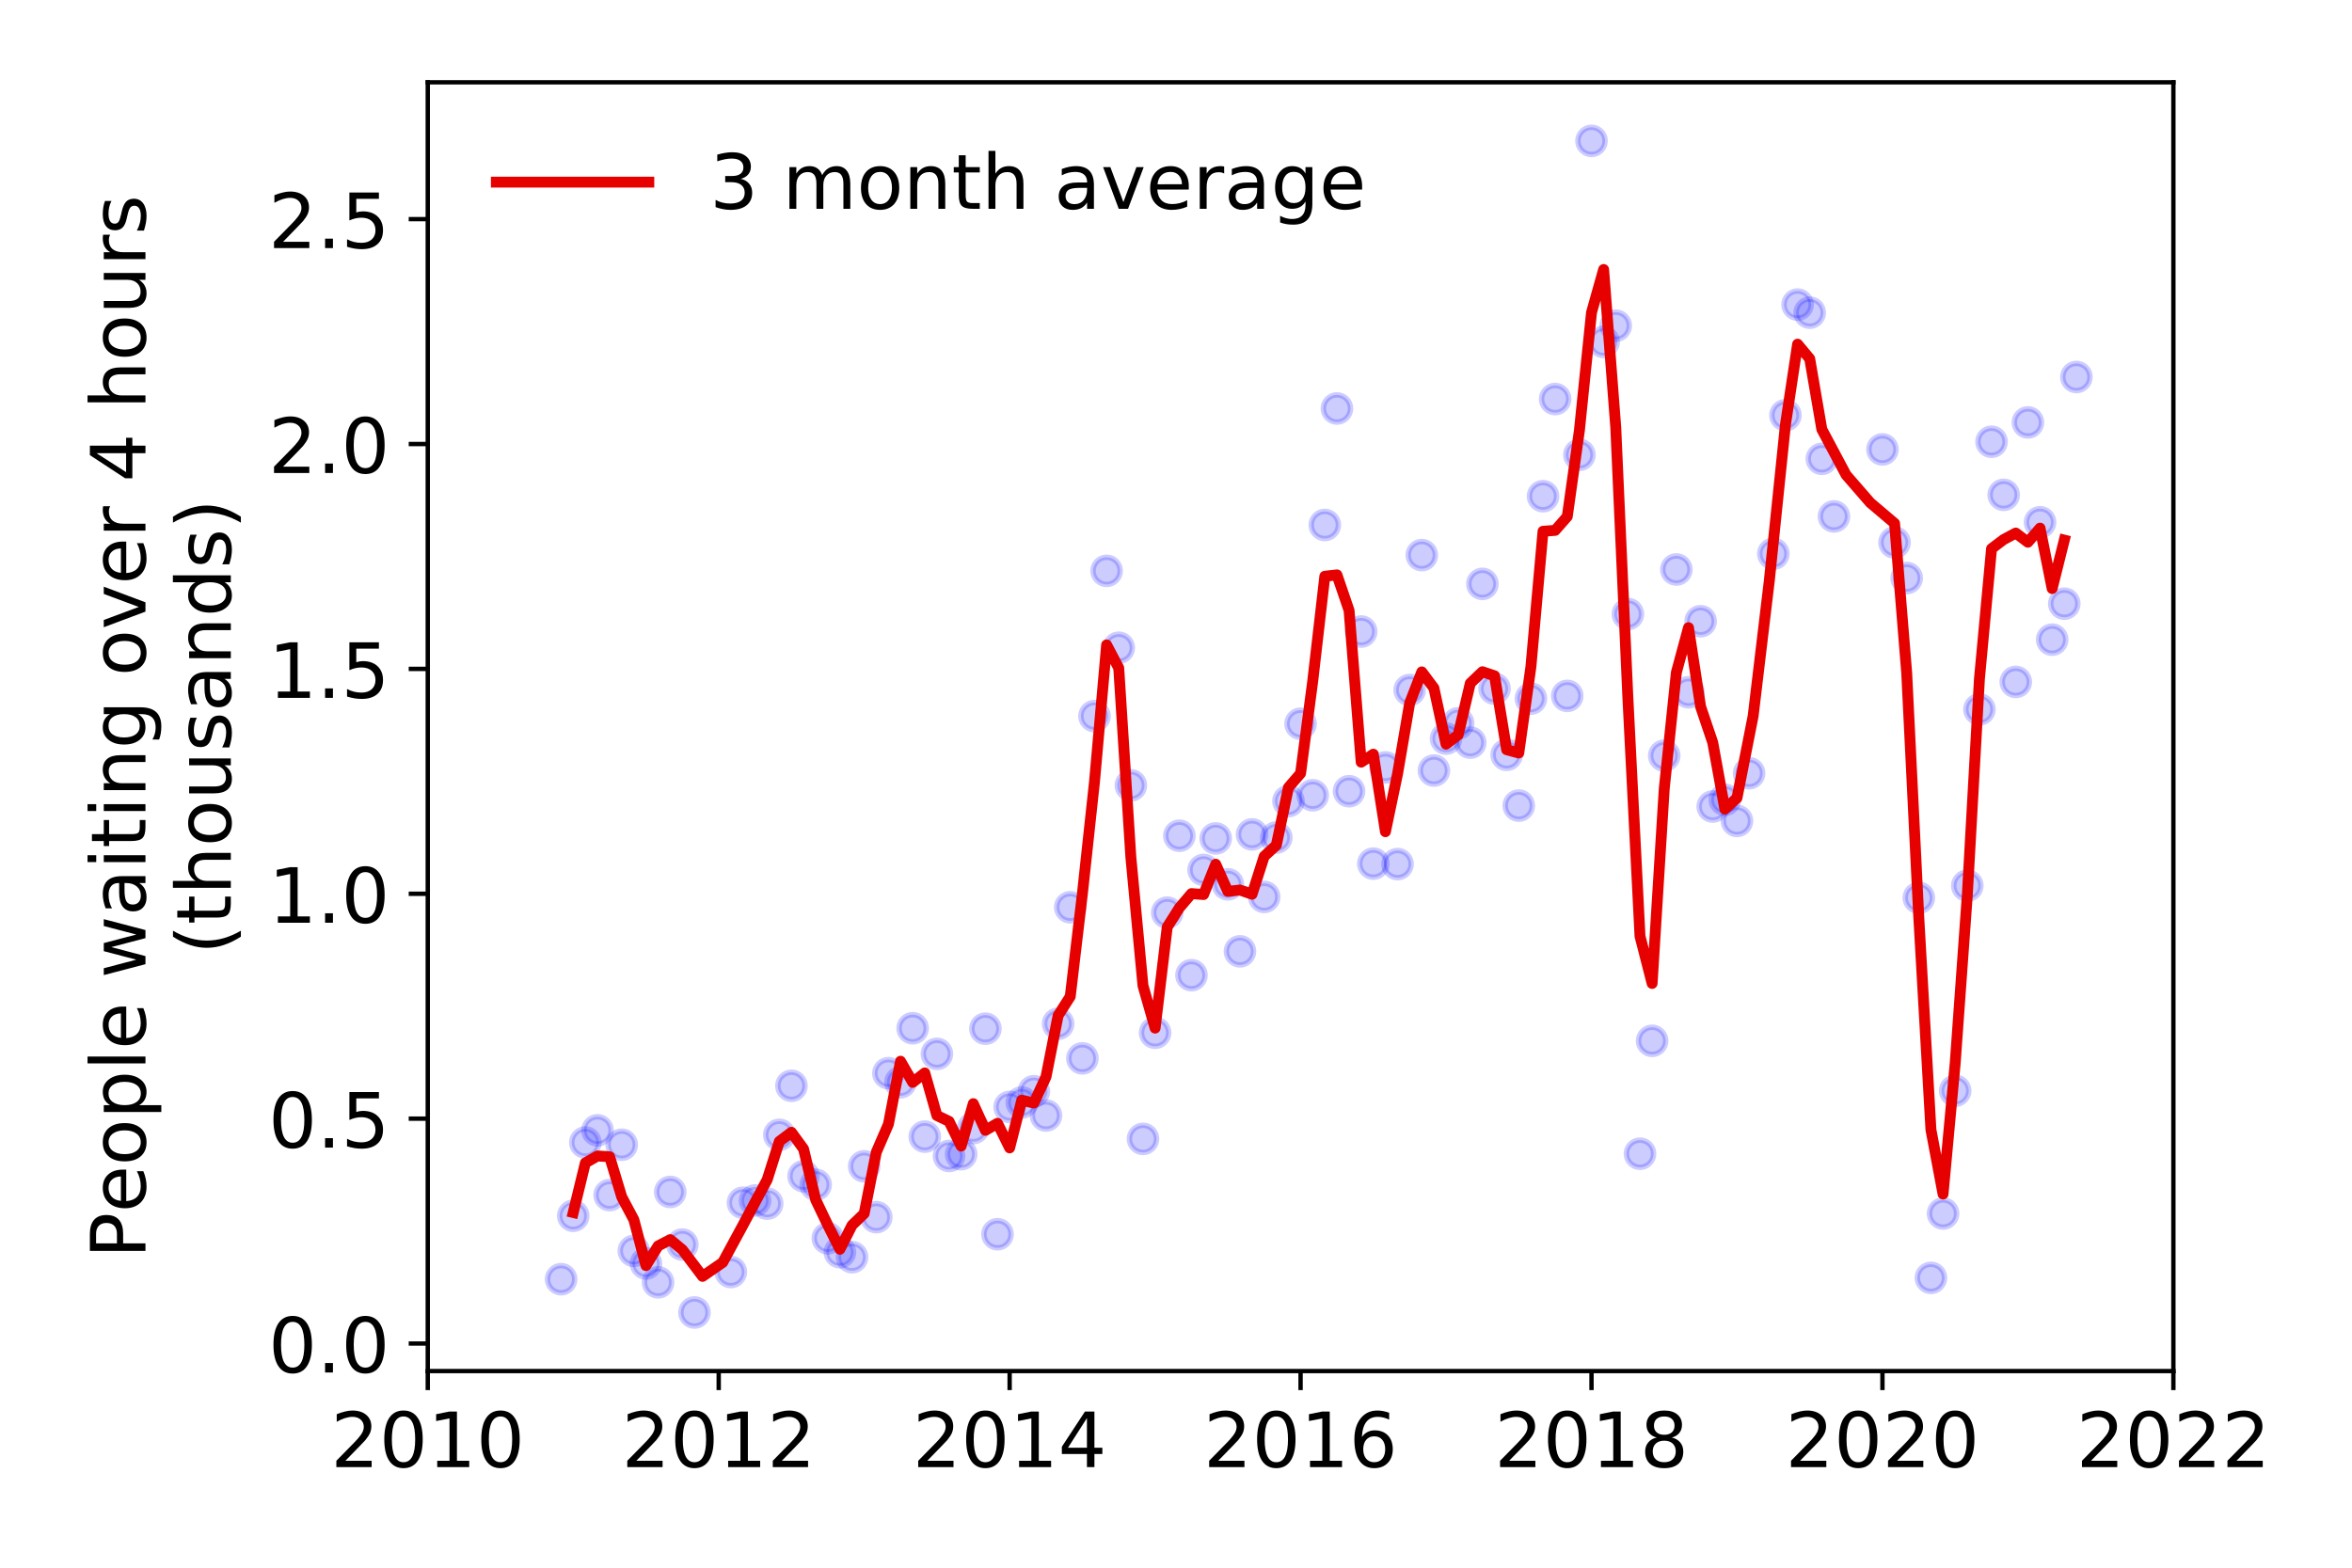<?xml version="1.0" encoding="utf-8" standalone="no"?>
<!DOCTYPE svg PUBLIC "-//W3C//DTD SVG 1.1//EN"
  "http://www.w3.org/Graphics/SVG/1.1/DTD/svg11.dtd">
<!-- Created with matplotlib (https://matplotlib.org/) -->
<svg height="288pt" version="1.1" viewBox="0 0 432 288" width="432pt" xmlns="http://www.w3.org/2000/svg" xmlns:xlink="http://www.w3.org/1999/xlink">
 <defs>
  <style type="text/css">
*{stroke-linecap:butt;stroke-linejoin:round;}
  </style>
 </defs>
 <g id="figure_1">
  <g id="patch_1">
   <path d="M 0 288 
L 432 288 
L 432 0 
L 0 0 
z
" style="fill:#ffffff;"/>
  </g>
  <g id="axes_1">
   <g id="patch_2">
    <path d="M 78.57 251.88 
L 399.192 251.88 
L 399.192 15.12 
L 78.57 15.12 
z
" style="fill:#ffffff;"/>
   </g>
   <g id="matplotlib.axis_1">
    <g id="xtick_1">
     <g id="line2d_1">
      <defs>
       <path d="M 0 0 
L 0 3.5 
" id="m4cd25ec917" style="stroke:#000000;stroke-width:0.8;"/>
      </defs>
      <g>
       <use style="stroke:#000000;stroke-width:0.8;" x="78.57" xlink:href="#m4cd25ec917" y="251.88"/>
      </g>
     </g>
     <g id="text_1">
      <!-- 2010 -->
      <defs>
       <path d="M 19.188 8.297 
L 53.609 8.297 
L 53.609 0 
L 7.328 0 
L 7.328 8.297 
Q 12.938 14.109 22.625 23.891 
Q 32.328 33.688 34.812 36.531 
Q 39.547 41.844 41.422 45.531 
Q 43.312 49.219 43.312 52.781 
Q 43.312 58.594 39.234 62.25 
Q 35.156 65.922 28.609 65.922 
Q 23.969 65.922 18.812 64.312 
Q 13.672 62.703 7.812 59.422 
L 7.812 69.391 
Q 13.766 71.781 18.938 73 
Q 24.125 74.219 28.422 74.219 
Q 39.75 74.219 46.484 68.547 
Q 53.219 62.891 53.219 53.422 
Q 53.219 48.922 51.531 44.891 
Q 49.859 40.875 45.406 35.406 
Q 44.188 33.984 37.641 27.219 
Q 31.109 20.453 19.188 8.297 
z
" id="DejaVuSans-50"/>
       <path d="M 31.781 66.406 
Q 24.172 66.406 20.328 58.906 
Q 16.5 51.422 16.5 36.375 
Q 16.5 21.391 20.328 13.891 
Q 24.172 6.391 31.781 6.391 
Q 39.453 6.391 43.281 13.891 
Q 47.125 21.391 47.125 36.375 
Q 47.125 51.422 43.281 58.906 
Q 39.453 66.406 31.781 66.406 
z
M 31.781 74.219 
Q 44.047 74.219 50.516 64.516 
Q 56.984 54.828 56.984 36.375 
Q 56.984 17.969 50.516 8.266 
Q 44.047 -1.422 31.781 -1.422 
Q 19.531 -1.422 13.062 8.266 
Q 6.594 17.969 6.594 36.375 
Q 6.594 54.828 13.062 64.516 
Q 19.531 74.219 31.781 74.219 
z
" id="DejaVuSans-48"/>
       <path d="M 12.406 8.297 
L 28.516 8.297 
L 28.516 63.922 
L 10.984 60.406 
L 10.984 69.391 
L 28.422 72.906 
L 38.281 72.906 
L 38.281 8.297 
L 54.391 8.297 
L 54.391 0 
L 12.406 0 
z
" id="DejaVuSans-49"/>
      </defs>
      <g transform="translate(60.755 269.518)scale(0.14 -0.14)">
       <use xlink:href="#DejaVuSans-50"/>
       <use x="63.623" xlink:href="#DejaVuSans-48"/>
       <use x="127.246" xlink:href="#DejaVuSans-49"/>
       <use x="190.869" xlink:href="#DejaVuSans-48"/>
      </g>
     </g>
    </g>
    <g id="xtick_2">
     <g id="line2d_2">
      <g>
       <use style="stroke:#000000;stroke-width:0.8;" x="132.007" xlink:href="#m4cd25ec917" y="251.88"/>
      </g>
     </g>
     <g id="text_2">
      <!-- 2012 -->
      <g transform="translate(114.192 269.518)scale(0.14 -0.14)">
       <use xlink:href="#DejaVuSans-50"/>
       <use x="63.623" xlink:href="#DejaVuSans-48"/>
       <use x="127.246" xlink:href="#DejaVuSans-49"/>
       <use x="190.869" xlink:href="#DejaVuSans-50"/>
      </g>
     </g>
    </g>
    <g id="xtick_3">
     <g id="line2d_3">
      <g>
       <use style="stroke:#000000;stroke-width:0.8;" x="185.444" xlink:href="#m4cd25ec917" y="251.88"/>
      </g>
     </g>
     <g id="text_3">
      <!-- 2014 -->
      <defs>
       <path d="M 37.797 64.312 
L 12.891 25.391 
L 37.797 25.391 
z
M 35.203 72.906 
L 47.609 72.906 
L 47.609 25.391 
L 58.016 25.391 
L 58.016 17.188 
L 47.609 17.188 
L 47.609 0 
L 37.797 0 
L 37.797 17.188 
L 4.891 17.188 
L 4.891 26.703 
z
" id="DejaVuSans-52"/>
      </defs>
      <g transform="translate(167.629 269.518)scale(0.14 -0.14)">
       <use xlink:href="#DejaVuSans-50"/>
       <use x="63.623" xlink:href="#DejaVuSans-48"/>
       <use x="127.246" xlink:href="#DejaVuSans-49"/>
       <use x="190.869" xlink:href="#DejaVuSans-52"/>
      </g>
     </g>
    </g>
    <g id="xtick_4">
     <g id="line2d_4">
      <g>
       <use style="stroke:#000000;stroke-width:0.8;" x="238.881" xlink:href="#m4cd25ec917" y="251.88"/>
      </g>
     </g>
     <g id="text_4">
      <!-- 2016 -->
      <defs>
       <path d="M 33.016 40.375 
Q 26.375 40.375 22.484 35.828 
Q 18.609 31.297 18.609 23.391 
Q 18.609 15.531 22.484 10.953 
Q 26.375 6.391 33.016 6.391 
Q 39.656 6.391 43.531 10.953 
Q 47.406 15.531 47.406 23.391 
Q 47.406 31.297 43.531 35.828 
Q 39.656 40.375 33.016 40.375 
z
M 52.594 71.297 
L 52.594 62.312 
Q 48.875 64.062 45.094 64.984 
Q 41.312 65.922 37.594 65.922 
Q 27.828 65.922 22.672 59.328 
Q 17.531 52.734 16.797 39.406 
Q 19.672 43.656 24.016 45.922 
Q 28.375 48.188 33.594 48.188 
Q 44.578 48.188 50.953 41.516 
Q 57.328 34.859 57.328 23.391 
Q 57.328 12.156 50.688 5.359 
Q 44.047 -1.422 33.016 -1.422 
Q 20.359 -1.422 13.672 8.266 
Q 6.984 17.969 6.984 36.375 
Q 6.984 53.656 15.188 63.938 
Q 23.391 74.219 37.203 74.219 
Q 40.922 74.219 44.703 73.484 
Q 48.484 72.75 52.594 71.297 
z
" id="DejaVuSans-54"/>
      </defs>
      <g transform="translate(221.066 269.518)scale(0.14 -0.14)">
       <use xlink:href="#DejaVuSans-50"/>
       <use x="63.623" xlink:href="#DejaVuSans-48"/>
       <use x="127.246" xlink:href="#DejaVuSans-49"/>
       <use x="190.869" xlink:href="#DejaVuSans-54"/>
      </g>
     </g>
    </g>
    <g id="xtick_5">
     <g id="line2d_5">
      <g>
       <use style="stroke:#000000;stroke-width:0.8;" x="292.318" xlink:href="#m4cd25ec917" y="251.88"/>
      </g>
     </g>
     <g id="text_5">
      <!-- 2018 -->
      <defs>
       <path d="M 31.781 34.625 
Q 24.75 34.625 20.719 30.859 
Q 16.703 27.094 16.703 20.516 
Q 16.703 13.922 20.719 10.156 
Q 24.75 6.391 31.781 6.391 
Q 38.812 6.391 42.859 10.172 
Q 46.922 13.969 46.922 20.516 
Q 46.922 27.094 42.891 30.859 
Q 38.875 34.625 31.781 34.625 
z
M 21.922 38.812 
Q 15.578 40.375 12.031 44.719 
Q 8.5 49.078 8.5 55.328 
Q 8.5 64.062 14.719 69.141 
Q 20.953 74.219 31.781 74.219 
Q 42.672 74.219 48.875 69.141 
Q 55.078 64.062 55.078 55.328 
Q 55.078 49.078 51.531 44.719 
Q 48 40.375 41.703 38.812 
Q 48.828 37.156 52.797 32.312 
Q 56.781 27.484 56.781 20.516 
Q 56.781 9.906 50.312 4.234 
Q 43.844 -1.422 31.781 -1.422 
Q 19.734 -1.422 13.25 4.234 
Q 6.781 9.906 6.781 20.516 
Q 6.781 27.484 10.781 32.312 
Q 14.797 37.156 21.922 38.812 
z
M 18.312 54.391 
Q 18.312 48.734 21.844 45.562 
Q 25.391 42.391 31.781 42.391 
Q 38.141 42.391 41.719 45.562 
Q 45.312 48.734 45.312 54.391 
Q 45.312 60.062 41.719 63.234 
Q 38.141 66.406 31.781 66.406 
Q 25.391 66.406 21.844 63.234 
Q 18.312 60.062 18.312 54.391 
z
" id="DejaVuSans-56"/>
      </defs>
      <g transform="translate(274.503 269.518)scale(0.14 -0.14)">
       <use xlink:href="#DejaVuSans-50"/>
       <use x="63.623" xlink:href="#DejaVuSans-48"/>
       <use x="127.246" xlink:href="#DejaVuSans-49"/>
       <use x="190.869" xlink:href="#DejaVuSans-56"/>
      </g>
     </g>
    </g>
    <g id="xtick_6">
     <g id="line2d_6">
      <g>
       <use style="stroke:#000000;stroke-width:0.8;" x="345.755" xlink:href="#m4cd25ec917" y="251.88"/>
      </g>
     </g>
     <g id="text_6">
      <!-- 2020 -->
      <g transform="translate(327.94 269.518)scale(0.14 -0.14)">
       <use xlink:href="#DejaVuSans-50"/>
       <use x="63.623" xlink:href="#DejaVuSans-48"/>
       <use x="127.246" xlink:href="#DejaVuSans-50"/>
       <use x="190.869" xlink:href="#DejaVuSans-48"/>
      </g>
     </g>
    </g>
    <g id="xtick_7">
     <g id="line2d_7">
      <g>
       <use style="stroke:#000000;stroke-width:0.8;" x="399.192" xlink:href="#m4cd25ec917" y="251.88"/>
      </g>
     </g>
     <g id="text_7">
      <!-- 2022 -->
      <g transform="translate(381.377 269.518)scale(0.14 -0.14)">
       <use xlink:href="#DejaVuSans-50"/>
       <use x="63.623" xlink:href="#DejaVuSans-48"/>
       <use x="127.246" xlink:href="#DejaVuSans-50"/>
       <use x="190.869" xlink:href="#DejaVuSans-50"/>
      </g>
     </g>
    </g>
   </g>
   <g id="matplotlib.axis_2">
    <g id="ytick_1">
     <g id="line2d_8">
      <defs>
       <path d="M 0 0 
L -3.5 0 
" id="me7802b3ad7" style="stroke:#000000;stroke-width:0.8;"/>
      </defs>
      <g>
       <use style="stroke:#000000;stroke-width:0.8;" x="78.57" xlink:href="#me7802b3ad7" y="246.819"/>
      </g>
     </g>
     <g id="text_8">
      <!-- 0.0 -->
      <defs>
       <path d="M 10.688 12.406 
L 21 12.406 
L 21 0 
L 10.688 0 
z
" id="DejaVuSans-46"/>
      </defs>
      <g transform="translate(49.306 252.138)scale(0.14 -0.14)">
       <use xlink:href="#DejaVuSans-48"/>
       <use x="63.623" xlink:href="#DejaVuSans-46"/>
       <use x="95.41" xlink:href="#DejaVuSans-48"/>
      </g>
     </g>
    </g>
    <g id="ytick_2">
     <g id="line2d_9">
      <g>
       <use style="stroke:#000000;stroke-width:0.8;" x="78.57" xlink:href="#me7802b3ad7" y="205.507"/>
      </g>
     </g>
     <g id="text_9">
      <!-- 0.5 -->
      <defs>
       <path d="M 10.797 72.906 
L 49.516 72.906 
L 49.516 64.594 
L 19.828 64.594 
L 19.828 46.734 
Q 21.969 47.469 24.109 47.828 
Q 26.266 48.188 28.422 48.188 
Q 40.625 48.188 47.75 41.5 
Q 54.891 34.812 54.891 23.391 
Q 54.891 11.625 47.562 5.094 
Q 40.234 -1.422 26.906 -1.422 
Q 22.312 -1.422 17.547 -0.641 
Q 12.797 0.141 7.719 1.703 
L 7.719 11.625 
Q 12.109 9.234 16.797 8.062 
Q 21.484 6.891 26.703 6.891 
Q 35.156 6.891 40.078 11.328 
Q 45.016 15.766 45.016 23.391 
Q 45.016 31 40.078 35.438 
Q 35.156 39.891 26.703 39.891 
Q 22.75 39.891 18.812 39.016 
Q 14.891 38.141 10.797 36.281 
z
" id="DejaVuSans-53"/>
      </defs>
      <g transform="translate(49.306 210.826)scale(0.14 -0.14)">
       <use xlink:href="#DejaVuSans-48"/>
       <use x="63.623" xlink:href="#DejaVuSans-46"/>
       <use x="95.41" xlink:href="#DejaVuSans-53"/>
      </g>
     </g>
    </g>
    <g id="ytick_3">
     <g id="line2d_10">
      <g>
       <use style="stroke:#000000;stroke-width:0.8;" x="78.57" xlink:href="#me7802b3ad7" y="164.195"/>
      </g>
     </g>
     <g id="text_10">
      <!-- 1.0 -->
      <g transform="translate(49.306 169.514)scale(0.14 -0.14)">
       <use xlink:href="#DejaVuSans-49"/>
       <use x="63.623" xlink:href="#DejaVuSans-46"/>
       <use x="95.41" xlink:href="#DejaVuSans-48"/>
      </g>
     </g>
    </g>
    <g id="ytick_4">
     <g id="line2d_11">
      <g>
       <use style="stroke:#000000;stroke-width:0.8;" x="78.57" xlink:href="#me7802b3ad7" y="122.883"/>
      </g>
     </g>
     <g id="text_11">
      <!-- 1.5 -->
      <g transform="translate(49.306 128.202)scale(0.14 -0.14)">
       <use xlink:href="#DejaVuSans-49"/>
       <use x="63.623" xlink:href="#DejaVuSans-46"/>
       <use x="95.41" xlink:href="#DejaVuSans-53"/>
      </g>
     </g>
    </g>
    <g id="ytick_5">
     <g id="line2d_12">
      <g>
       <use style="stroke:#000000;stroke-width:0.8;" x="78.57" xlink:href="#me7802b3ad7" y="81.571"/>
      </g>
     </g>
     <g id="text_12">
      <!-- 2.0 -->
      <g transform="translate(49.306 86.89)scale(0.14 -0.14)">
       <use xlink:href="#DejaVuSans-50"/>
       <use x="63.623" xlink:href="#DejaVuSans-46"/>
       <use x="95.41" xlink:href="#DejaVuSans-48"/>
      </g>
     </g>
    </g>
    <g id="ytick_6">
     <g id="line2d_13">
      <g>
       <use style="stroke:#000000;stroke-width:0.8;" x="78.57" xlink:href="#me7802b3ad7" y="40.258"/>
      </g>
     </g>
     <g id="text_13">
      <!-- 2.5 -->
      <g transform="translate(49.306 45.577)scale(0.14 -0.14)">
       <use xlink:href="#DejaVuSans-50"/>
       <use x="63.623" xlink:href="#DejaVuSans-46"/>
       <use x="95.41" xlink:href="#DejaVuSans-53"/>
      </g>
     </g>
    </g>
    <g id="text_14">
     <!-- People waiting over 4 hours -->
     <defs>
      <path d="M 19.672 64.797 
L 19.672 37.406 
L 32.078 37.406 
Q 38.969 37.406 42.719 40.969 
Q 46.484 44.531 46.484 51.125 
Q 46.484 57.672 42.719 61.234 
Q 38.969 64.797 32.078 64.797 
z
M 9.812 72.906 
L 32.078 72.906 
Q 44.344 72.906 50.609 67.359 
Q 56.891 61.812 56.891 51.125 
Q 56.891 40.328 50.609 34.812 
Q 44.344 29.297 32.078 29.297 
L 19.672 29.297 
L 19.672 0 
L 9.812 0 
z
" id="DejaVuSans-80"/>
      <path d="M 56.203 29.594 
L 56.203 25.203 
L 14.891 25.203 
Q 15.484 15.922 20.484 11.062 
Q 25.484 6.203 34.422 6.203 
Q 39.594 6.203 44.453 7.469 
Q 49.312 8.734 54.109 11.281 
L 54.109 2.781 
Q 49.266 0.734 44.188 -0.344 
Q 39.109 -1.422 33.891 -1.422 
Q 20.797 -1.422 13.156 6.188 
Q 5.516 13.812 5.516 26.812 
Q 5.516 40.234 12.766 48.109 
Q 20.016 56 32.328 56 
Q 43.359 56 49.781 48.891 
Q 56.203 41.797 56.203 29.594 
z
M 47.219 32.234 
Q 47.125 39.594 43.094 43.984 
Q 39.062 48.391 32.422 48.391 
Q 24.906 48.391 20.391 44.141 
Q 15.875 39.891 15.188 32.172 
z
" id="DejaVuSans-101"/>
      <path d="M 30.609 48.391 
Q 23.391 48.391 19.188 42.75 
Q 14.984 37.109 14.984 27.297 
Q 14.984 17.484 19.156 11.844 
Q 23.344 6.203 30.609 6.203 
Q 37.797 6.203 41.984 11.859 
Q 46.188 17.531 46.188 27.297 
Q 46.188 37.016 41.984 42.703 
Q 37.797 48.391 30.609 48.391 
z
M 30.609 56 
Q 42.328 56 49.016 48.375 
Q 55.719 40.766 55.719 27.297 
Q 55.719 13.875 49.016 6.219 
Q 42.328 -1.422 30.609 -1.422 
Q 18.844 -1.422 12.172 6.219 
Q 5.516 13.875 5.516 27.297 
Q 5.516 40.766 12.172 48.375 
Q 18.844 56 30.609 56 
z
" id="DejaVuSans-111"/>
      <path d="M 18.109 8.203 
L 18.109 -20.797 
L 9.078 -20.797 
L 9.078 54.688 
L 18.109 54.688 
L 18.109 46.391 
Q 20.953 51.266 25.266 53.625 
Q 29.594 56 35.594 56 
Q 45.562 56 51.781 48.094 
Q 58.016 40.188 58.016 27.297 
Q 58.016 14.406 51.781 6.484 
Q 45.562 -1.422 35.594 -1.422 
Q 29.594 -1.422 25.266 0.953 
Q 20.953 3.328 18.109 8.203 
z
M 48.688 27.297 
Q 48.688 37.203 44.609 42.844 
Q 40.531 48.484 33.406 48.484 
Q 26.266 48.484 22.188 42.844 
Q 18.109 37.203 18.109 27.297 
Q 18.109 17.391 22.188 11.75 
Q 26.266 6.109 33.406 6.109 
Q 40.531 6.109 44.609 11.75 
Q 48.688 17.391 48.688 27.297 
z
" id="DejaVuSans-112"/>
      <path d="M 9.422 75.984 
L 18.406 75.984 
L 18.406 0 
L 9.422 0 
z
" id="DejaVuSans-108"/>
      <path id="DejaVuSans-32"/>
      <path d="M 4.203 54.688 
L 13.188 54.688 
L 24.422 12.016 
L 35.594 54.688 
L 46.188 54.688 
L 57.422 12.016 
L 68.609 54.688 
L 77.594 54.688 
L 63.281 0 
L 52.688 0 
L 40.922 44.828 
L 29.109 0 
L 18.5 0 
z
" id="DejaVuSans-119"/>
      <path d="M 34.281 27.484 
Q 23.391 27.484 19.188 25 
Q 14.984 22.516 14.984 16.5 
Q 14.984 11.719 18.141 8.906 
Q 21.297 6.109 26.703 6.109 
Q 34.188 6.109 38.703 11.406 
Q 43.219 16.703 43.219 25.484 
L 43.219 27.484 
z
M 52.203 31.203 
L 52.203 0 
L 43.219 0 
L 43.219 8.297 
Q 40.141 3.328 35.547 0.953 
Q 30.953 -1.422 24.312 -1.422 
Q 15.922 -1.422 10.953 3.297 
Q 6 8.016 6 15.922 
Q 6 25.141 12.172 29.828 
Q 18.359 34.516 30.609 34.516 
L 43.219 34.516 
L 43.219 35.406 
Q 43.219 41.609 39.141 45 
Q 35.062 48.391 27.688 48.391 
Q 23 48.391 18.547 47.266 
Q 14.109 46.141 10.016 43.891 
L 10.016 52.203 
Q 14.938 54.109 19.578 55.047 
Q 24.219 56 28.609 56 
Q 40.484 56 46.344 49.844 
Q 52.203 43.703 52.203 31.203 
z
" id="DejaVuSans-97"/>
      <path d="M 9.422 54.688 
L 18.406 54.688 
L 18.406 0 
L 9.422 0 
z
M 9.422 75.984 
L 18.406 75.984 
L 18.406 64.594 
L 9.422 64.594 
z
" id="DejaVuSans-105"/>
      <path d="M 18.312 70.219 
L 18.312 54.688 
L 36.812 54.688 
L 36.812 47.703 
L 18.312 47.703 
L 18.312 18.016 
Q 18.312 11.328 20.141 9.422 
Q 21.969 7.516 27.594 7.516 
L 36.812 7.516 
L 36.812 0 
L 27.594 0 
Q 17.188 0 13.234 3.875 
Q 9.281 7.766 9.281 18.016 
L 9.281 47.703 
L 2.688 47.703 
L 2.688 54.688 
L 9.281 54.688 
L 9.281 70.219 
z
" id="DejaVuSans-116"/>
      <path d="M 54.891 33.016 
L 54.891 0 
L 45.906 0 
L 45.906 32.719 
Q 45.906 40.484 42.875 44.328 
Q 39.844 48.188 33.797 48.188 
Q 26.516 48.188 22.312 43.547 
Q 18.109 38.922 18.109 30.906 
L 18.109 0 
L 9.078 0 
L 9.078 54.688 
L 18.109 54.688 
L 18.109 46.188 
Q 21.344 51.125 25.703 53.562 
Q 30.078 56 35.797 56 
Q 45.219 56 50.047 50.172 
Q 54.891 44.344 54.891 33.016 
z
" id="DejaVuSans-110"/>
      <path d="M 45.406 27.984 
Q 45.406 37.75 41.375 43.109 
Q 37.359 48.484 30.078 48.484 
Q 22.859 48.484 18.828 43.109 
Q 14.797 37.75 14.797 27.984 
Q 14.797 18.266 18.828 12.891 
Q 22.859 7.516 30.078 7.516 
Q 37.359 7.516 41.375 12.891 
Q 45.406 18.266 45.406 27.984 
z
M 54.391 6.781 
Q 54.391 -7.172 48.188 -13.984 
Q 42 -20.797 29.203 -20.797 
Q 24.469 -20.797 20.266 -20.094 
Q 16.062 -19.391 12.109 -17.922 
L 12.109 -9.188 
Q 16.062 -11.328 19.922 -12.344 
Q 23.781 -13.375 27.781 -13.375 
Q 36.625 -13.375 41.016 -8.766 
Q 45.406 -4.156 45.406 5.172 
L 45.406 9.625 
Q 42.625 4.781 38.281 2.391 
Q 33.938 0 27.875 0 
Q 17.828 0 11.672 7.656 
Q 5.516 15.328 5.516 27.984 
Q 5.516 40.672 11.672 48.328 
Q 17.828 56 27.875 56 
Q 33.938 56 38.281 53.609 
Q 42.625 51.219 45.406 46.391 
L 45.406 54.688 
L 54.391 54.688 
z
" id="DejaVuSans-103"/>
      <path d="M 2.984 54.688 
L 12.5 54.688 
L 29.594 8.797 
L 46.688 54.688 
L 56.203 54.688 
L 35.688 0 
L 23.484 0 
z
" id="DejaVuSans-118"/>
      <path d="M 41.109 46.297 
Q 39.594 47.172 37.812 47.578 
Q 36.031 48 33.891 48 
Q 26.266 48 22.188 43.047 
Q 18.109 38.094 18.109 28.812 
L 18.109 0 
L 9.078 0 
L 9.078 54.688 
L 18.109 54.688 
L 18.109 46.188 
Q 20.953 51.172 25.484 53.578 
Q 30.031 56 36.531 56 
Q 37.453 56 38.578 55.875 
Q 39.703 55.766 41.062 55.516 
z
" id="DejaVuSans-114"/>
      <path d="M 54.891 33.016 
L 54.891 0 
L 45.906 0 
L 45.906 32.719 
Q 45.906 40.484 42.875 44.328 
Q 39.844 48.188 33.797 48.188 
Q 26.516 48.188 22.312 43.547 
Q 18.109 38.922 18.109 30.906 
L 18.109 0 
L 9.078 0 
L 9.078 75.984 
L 18.109 75.984 
L 18.109 46.188 
Q 21.344 51.125 25.703 53.562 
Q 30.078 56 35.797 56 
Q 45.219 56 50.047 50.172 
Q 54.891 44.344 54.891 33.016 
z
" id="DejaVuSans-104"/>
      <path d="M 8.5 21.578 
L 8.5 54.688 
L 17.484 54.688 
L 17.484 21.922 
Q 17.484 14.156 20.5 10.266 
Q 23.531 6.391 29.594 6.391 
Q 36.859 6.391 41.078 11.031 
Q 45.312 15.672 45.312 23.688 
L 45.312 54.688 
L 54.297 54.688 
L 54.297 0 
L 45.312 0 
L 45.312 8.406 
Q 42.047 3.422 37.719 1 
Q 33.406 -1.422 27.688 -1.422 
Q 18.266 -1.422 13.375 4.438 
Q 8.5 10.297 8.5 21.578 
z
M 31.109 56 
z
" id="DejaVuSans-117"/>
      <path d="M 44.281 53.078 
L 44.281 44.578 
Q 40.484 46.531 36.375 47.5 
Q 32.281 48.484 27.875 48.484 
Q 21.188 48.484 17.844 46.438 
Q 14.5 44.391 14.5 40.281 
Q 14.5 37.156 16.891 35.375 
Q 19.281 33.594 26.516 31.984 
L 29.594 31.297 
Q 39.156 29.25 43.188 25.516 
Q 47.219 21.781 47.219 15.094 
Q 47.219 7.469 41.188 3.016 
Q 35.156 -1.422 24.609 -1.422 
Q 20.219 -1.422 15.453 -0.562 
Q 10.688 0.297 5.422 2 
L 5.422 11.281 
Q 10.406 8.688 15.234 7.391 
Q 20.062 6.109 24.812 6.109 
Q 31.156 6.109 34.562 8.281 
Q 37.984 10.453 37.984 14.406 
Q 37.984 18.062 35.516 20.016 
Q 33.062 21.969 24.703 23.781 
L 21.578 24.516 
Q 13.234 26.266 9.516 29.906 
Q 5.812 33.547 5.812 39.891 
Q 5.812 47.609 11.281 51.797 
Q 16.75 56 26.812 56 
Q 31.781 56 36.172 55.266 
Q 40.578 54.547 44.281 53.078 
z
" id="DejaVuSans-115"/>
     </defs>
     <g transform="translate(26.717 231.175)rotate(-90)scale(0.14 -0.14)">
      <use xlink:href="#DejaVuSans-80"/>
      <use x="60.256" xlink:href="#DejaVuSans-101"/>
      <use x="121.779" xlink:href="#DejaVuSans-111"/>
      <use x="182.961" xlink:href="#DejaVuSans-112"/>
      <use x="246.438" xlink:href="#DejaVuSans-108"/>
      <use x="274.221" xlink:href="#DejaVuSans-101"/>
      <use x="335.744" xlink:href="#DejaVuSans-32"/>
      <use x="367.531" xlink:href="#DejaVuSans-119"/>
      <use x="449.318" xlink:href="#DejaVuSans-97"/>
      <use x="510.598" xlink:href="#DejaVuSans-105"/>
      <use x="538.381" xlink:href="#DejaVuSans-116"/>
      <use x="577.59" xlink:href="#DejaVuSans-105"/>
      <use x="605.373" xlink:href="#DejaVuSans-110"/>
      <use x="668.752" xlink:href="#DejaVuSans-103"/>
      <use x="732.229" xlink:href="#DejaVuSans-32"/>
      <use x="764.016" xlink:href="#DejaVuSans-111"/>
      <use x="825.197" xlink:href="#DejaVuSans-118"/>
      <use x="884.377" xlink:href="#DejaVuSans-101"/>
      <use x="945.9" xlink:href="#DejaVuSans-114"/>
      <use x="987.014" xlink:href="#DejaVuSans-32"/>
      <use x="1018.801" xlink:href="#DejaVuSans-52"/>
      <use x="1082.424" xlink:href="#DejaVuSans-32"/>
      <use x="1114.211" xlink:href="#DejaVuSans-104"/>
      <use x="1177.59" xlink:href="#DejaVuSans-111"/>
      <use x="1238.771" xlink:href="#DejaVuSans-117"/>
      <use x="1302.15" xlink:href="#DejaVuSans-114"/>
      <use x="1343.264" xlink:href="#DejaVuSans-115"/>
     </g>
     <!-- (thousands) -->
     <defs>
      <path d="M 31 75.875 
Q 24.469 64.656 21.281 53.656 
Q 18.109 42.672 18.109 31.391 
Q 18.109 20.125 21.312 9.062 
Q 24.516 -2 31 -13.188 
L 23.188 -13.188 
Q 15.875 -1.703 12.234 9.375 
Q 8.594 20.453 8.594 31.391 
Q 8.594 42.281 12.203 53.312 
Q 15.828 64.359 23.188 75.875 
z
" id="DejaVuSans-40"/>
      <path d="M 45.406 46.391 
L 45.406 75.984 
L 54.391 75.984 
L 54.391 0 
L 45.406 0 
L 45.406 8.203 
Q 42.578 3.328 38.25 0.953 
Q 33.938 -1.422 27.875 -1.422 
Q 17.969 -1.422 11.734 6.484 
Q 5.516 14.406 5.516 27.297 
Q 5.516 40.188 11.734 48.094 
Q 17.969 56 27.875 56 
Q 33.938 56 38.25 53.625 
Q 42.578 51.266 45.406 46.391 
z
M 14.797 27.297 
Q 14.797 17.391 18.875 11.75 
Q 22.953 6.109 30.078 6.109 
Q 37.203 6.109 41.297 11.75 
Q 45.406 17.391 45.406 27.297 
Q 45.406 37.203 41.297 42.844 
Q 37.203 48.484 30.078 48.484 
Q 22.953 48.484 18.875 42.844 
Q 14.797 37.203 14.797 27.297 
z
" id="DejaVuSans-100"/>
      <path d="M 8.016 75.875 
L 15.828 75.875 
Q 23.141 64.359 26.781 53.312 
Q 30.422 42.281 30.422 31.391 
Q 30.422 20.453 26.781 9.375 
Q 23.141 -1.703 15.828 -13.188 
L 8.016 -13.188 
Q 14.5 -2 17.703 9.062 
Q 20.906 20.125 20.906 31.391 
Q 20.906 42.672 17.703 53.656 
Q 14.5 64.656 8.016 75.875 
z
" id="DejaVuSans-41"/>
     </defs>
     <g transform="translate(42.394 175.325)rotate(-90)scale(0.14 -0.14)">
      <use xlink:href="#DejaVuSans-40"/>
      <use x="39.014" xlink:href="#DejaVuSans-116"/>
      <use x="78.223" xlink:href="#DejaVuSans-104"/>
      <use x="141.602" xlink:href="#DejaVuSans-111"/>
      <use x="202.783" xlink:href="#DejaVuSans-117"/>
      <use x="266.162" xlink:href="#DejaVuSans-115"/>
      <use x="318.262" xlink:href="#DejaVuSans-97"/>
      <use x="379.541" xlink:href="#DejaVuSans-110"/>
      <use x="442.92" xlink:href="#DejaVuSans-100"/>
      <use x="506.396" xlink:href="#DejaVuSans-115"/>
      <use x="558.496" xlink:href="#DejaVuSans-41"/>
     </g>
    </g>
   </g>
   <g id="line2d_14">
    <defs>
     <path d="M 0 2.5 
C 0.663 2.5 1.299 2.237 1.768 1.768 
C 2.237 1.299 2.5 0.663 2.5 0 
C 2.5 -0.663 2.237 -1.299 1.768 -1.768 
C 1.299 -2.237 0.663 -2.5 0 -2.5 
C -0.663 -2.5 -1.299 -2.237 -1.768 -1.768 
C -2.237 -1.299 -2.5 -0.663 -2.5 0 
C -2.5 0.663 -2.237 1.299 -1.768 1.768 
C -1.299 2.237 -0.663 2.5 0 2.5 
z
" id="m8193656670" style="stroke:#0000ff;stroke-opacity:0.2;"/>
    </defs>
    <g clip-path="url(#pd79a19d001)">
     <use style="fill:#0000ff;fill-opacity:0.2;stroke:#0000ff;stroke-opacity:0.2;" x="381.38" xlink:href="#m8193656670" y="69.26"/>
     <use style="fill:#0000ff;fill-opacity:0.2;stroke:#0000ff;stroke-opacity:0.2;" x="379.154" xlink:href="#m8193656670" y="110.902"/>
     <use style="fill:#0000ff;fill-opacity:0.2;stroke:#0000ff;stroke-opacity:0.2;" x="376.927" xlink:href="#m8193656670" y="117.512"/>
     <use style="fill:#0000ff;fill-opacity:0.2;stroke:#0000ff;stroke-opacity:0.2;" x="374.701" xlink:href="#m8193656670" y="95.947"/>
     <use style="fill:#0000ff;fill-opacity:0.2;stroke:#0000ff;stroke-opacity:0.2;" x="372.474" xlink:href="#m8193656670" y="77.605"/>
     <use style="fill:#0000ff;fill-opacity:0.2;stroke:#0000ff;stroke-opacity:0.2;" x="370.247" xlink:href="#m8193656670" y="125.279"/>
     <use style="fill:#0000ff;fill-opacity:0.2;stroke:#0000ff;stroke-opacity:0.2;" x="368.021" xlink:href="#m8193656670" y="90.907"/>
     <use style="fill:#0000ff;fill-opacity:0.2;stroke:#0000ff;stroke-opacity:0.2;" x="365.794" xlink:href="#m8193656670" y="81.157"/>
     <use style="fill:#0000ff;fill-opacity:0.2;stroke:#0000ff;stroke-opacity:0.2;" x="363.568" xlink:href="#m8193656670" y="130.319"/>
     <use style="fill:#0000ff;fill-opacity:0.2;stroke:#0000ff;stroke-opacity:0.2;" x="361.341" xlink:href="#m8193656670" y="162.708"/>
     <use style="fill:#0000ff;fill-opacity:0.2;stroke:#0000ff;stroke-opacity:0.2;" x="359.115" xlink:href="#m8193656670" y="200.384"/>
     <use style="fill:#0000ff;fill-opacity:0.2;stroke:#0000ff;stroke-opacity:0.2;" x="356.888" xlink:href="#m8193656670" y="222.941"/>
     <use style="fill:#0000ff;fill-opacity:0.2;stroke:#0000ff;stroke-opacity:0.2;" x="354.662" xlink:href="#m8193656670" y="234.756"/>
     <use style="fill:#0000ff;fill-opacity:0.2;stroke:#0000ff;stroke-opacity:0.2;" x="352.435" xlink:href="#m8193656670" y="164.939"/>
     <use style="fill:#0000ff;fill-opacity:0.2;stroke:#0000ff;stroke-opacity:0.2;" x="350.209" xlink:href="#m8193656670" y="106.193"/>
     <use style="fill:#0000ff;fill-opacity:0.2;stroke:#0000ff;stroke-opacity:0.2;" x="347.982" xlink:href="#m8193656670" y="99.665"/>
     <use style="fill:#0000ff;fill-opacity:0.2;stroke:#0000ff;stroke-opacity:0.2;" x="345.755" xlink:href="#m8193656670" y="82.562"/>
     <use style="fill:#0000ff;fill-opacity:0.2;stroke:#0000ff;stroke-opacity:0.2;" x="336.849" xlink:href="#m8193656670" y="94.873"/>
     <use style="fill:#0000ff;fill-opacity:0.2;stroke:#0000ff;stroke-opacity:0.2;" x="334.623" xlink:href="#m8193656670" y="84.297"/>
     <use style="fill:#0000ff;fill-opacity:0.2;stroke:#0000ff;stroke-opacity:0.2;" x="332.396" xlink:href="#m8193656670" y="57.444"/>
     <use style="fill:#0000ff;fill-opacity:0.2;stroke:#0000ff;stroke-opacity:0.2;" x="330.17" xlink:href="#m8193656670" y="55.957"/>
     <use style="fill:#0000ff;fill-opacity:0.2;stroke:#0000ff;stroke-opacity:0.2;" x="327.943" xlink:href="#m8193656670" y="76.283"/>
     <use style="fill:#0000ff;fill-opacity:0.2;stroke:#0000ff;stroke-opacity:0.2;" x="325.717" xlink:href="#m8193656670" y="101.731"/>
     <use style="fill:#0000ff;fill-opacity:0.2;stroke:#0000ff;stroke-opacity:0.2;" x="321.263" xlink:href="#m8193656670" y="142.052"/>
     <use style="fill:#0000ff;fill-opacity:0.2;stroke:#0000ff;stroke-opacity:0.2;" x="319.037" xlink:href="#m8193656670" y="150.81"/>
     <use style="fill:#0000ff;fill-opacity:0.2;stroke:#0000ff;stroke-opacity:0.2;" x="316.81" xlink:href="#m8193656670" y="146.926"/>
     <use style="fill:#0000ff;fill-opacity:0.2;stroke:#0000ff;stroke-opacity:0.2;" x="314.584" xlink:href="#m8193656670" y="148.166"/>
     <use style="fill:#0000ff;fill-opacity:0.2;stroke:#0000ff;stroke-opacity:0.2;" x="312.357" xlink:href="#m8193656670" y="114.125"/>
     <use style="fill:#0000ff;fill-opacity:0.2;stroke:#0000ff;stroke-opacity:0.2;" x="310.131" xlink:href="#m8193656670" y="127.179"/>
     <use style="fill:#0000ff;fill-opacity:0.2;stroke:#0000ff;stroke-opacity:0.2;" x="307.904" xlink:href="#m8193656670" y="104.623"/>
     <use style="fill:#0000ff;fill-opacity:0.2;stroke:#0000ff;stroke-opacity:0.2;" x="305.678" xlink:href="#m8193656670" y="138.829"/>
     <use style="fill:#0000ff;fill-opacity:0.2;stroke:#0000ff;stroke-opacity:0.2;" x="303.451" xlink:href="#m8193656670" y="191.213"/>
     <use style="fill:#0000ff;fill-opacity:0.2;stroke:#0000ff;stroke-opacity:0.2;" x="301.225" xlink:href="#m8193656670" y="211.952"/>
     <use style="fill:#0000ff;fill-opacity:0.2;stroke:#0000ff;stroke-opacity:0.2;" x="298.998" xlink:href="#m8193656670" y="112.803"/>
     <use style="fill:#0000ff;fill-opacity:0.2;stroke:#0000ff;stroke-opacity:0.2;" x="296.771" xlink:href="#m8193656670" y="59.84"/>
     <use style="fill:#0000ff;fill-opacity:0.2;stroke:#0000ff;stroke-opacity:0.2;" x="294.545" xlink:href="#m8193656670" y="62.815"/>
     <use style="fill:#0000ff;fill-opacity:0.2;stroke:#0000ff;stroke-opacity:0.2;" x="292.318" xlink:href="#m8193656670" y="25.882"/>
     <use style="fill:#0000ff;fill-opacity:0.2;stroke:#0000ff;stroke-opacity:0.2;" x="290.092" xlink:href="#m8193656670" y="83.554"/>
     <use style="fill:#0000ff;fill-opacity:0.2;stroke:#0000ff;stroke-opacity:0.2;" x="287.865" xlink:href="#m8193656670" y="127.84"/>
     <use style="fill:#0000ff;fill-opacity:0.2;stroke:#0000ff;stroke-opacity:0.2;" x="285.639" xlink:href="#m8193656670" y="73.308"/>
     <use style="fill:#0000ff;fill-opacity:0.2;stroke:#0000ff;stroke-opacity:0.2;" x="283.412" xlink:href="#m8193656670" y="91.155"/>
     <use style="fill:#0000ff;fill-opacity:0.2;stroke:#0000ff;stroke-opacity:0.2;" x="281.186" xlink:href="#m8193656670" y="128.336"/>
     <use style="fill:#0000ff;fill-opacity:0.2;stroke:#0000ff;stroke-opacity:0.2;" x="278.959" xlink:href="#m8193656670" y="148.001"/>
     <use style="fill:#0000ff;fill-opacity:0.2;stroke:#0000ff;stroke-opacity:0.2;" x="276.733" xlink:href="#m8193656670" y="138.664"/>
     <use style="fill:#0000ff;fill-opacity:0.2;stroke:#0000ff;stroke-opacity:0.2;" x="274.506" xlink:href="#m8193656670" y="126.518"/>
     <use style="fill:#0000ff;fill-opacity:0.2;stroke:#0000ff;stroke-opacity:0.2;" x="272.279" xlink:href="#m8193656670" y="107.267"/>
     <use style="fill:#0000ff;fill-opacity:0.2;stroke:#0000ff;stroke-opacity:0.2;" x="270.053" xlink:href="#m8193656670" y="136.433"/>
     <use style="fill:#0000ff;fill-opacity:0.2;stroke:#0000ff;stroke-opacity:0.2;" x="267.826" xlink:href="#m8193656670" y="132.88"/>
     <use style="fill:#0000ff;fill-opacity:0.2;stroke:#0000ff;stroke-opacity:0.2;" x="265.6" xlink:href="#m8193656670" y="135.69"/>
     <use style="fill:#0000ff;fill-opacity:0.2;stroke:#0000ff;stroke-opacity:0.2;" x="263.373" xlink:href="#m8193656670" y="141.556"/>
     <use style="fill:#0000ff;fill-opacity:0.2;stroke:#0000ff;stroke-opacity:0.2;" x="261.147" xlink:href="#m8193656670" y="101.979"/>
     <use style="fill:#0000ff;fill-opacity:0.2;stroke:#0000ff;stroke-opacity:0.2;" x="258.92" xlink:href="#m8193656670" y="126.766"/>
     <use style="fill:#0000ff;fill-opacity:0.2;stroke:#0000ff;stroke-opacity:0.2;" x="256.694" xlink:href="#m8193656670" y="158.742"/>
     <use style="fill:#0000ff;fill-opacity:0.2;stroke:#0000ff;stroke-opacity:0.2;" x="254.467" xlink:href="#m8193656670" y="140.978"/>
     <use style="fill:#0000ff;fill-opacity:0.2;stroke:#0000ff;stroke-opacity:0.2;" x="252.241" xlink:href="#m8193656670" y="158.659"/>
     <use style="fill:#0000ff;fill-opacity:0.2;stroke:#0000ff;stroke-opacity:0.2;" x="250.014" xlink:href="#m8193656670" y="116.025"/>
     <use style="fill:#0000ff;fill-opacity:0.2;stroke:#0000ff;stroke-opacity:0.2;" x="247.787" xlink:href="#m8193656670" y="145.357"/>
     <use style="fill:#0000ff;fill-opacity:0.2;stroke:#0000ff;stroke-opacity:0.2;" x="245.561" xlink:href="#m8193656670" y="75.043"/>
     <use style="fill:#0000ff;fill-opacity:0.2;stroke:#0000ff;stroke-opacity:0.2;" x="243.334" xlink:href="#m8193656670" y="96.443"/>
     <use style="fill:#0000ff;fill-opacity:0.2;stroke:#0000ff;stroke-opacity:0.2;" x="241.108" xlink:href="#m8193656670" y="146.1"/>
     <use style="fill:#0000ff;fill-opacity:0.2;stroke:#0000ff;stroke-opacity:0.2;" x="238.881" xlink:href="#m8193656670" y="132.963"/>
     <use style="fill:#0000ff;fill-opacity:0.2;stroke:#0000ff;stroke-opacity:0.2;" x="236.655" xlink:href="#m8193656670" y="147.174"/>
     <use style="fill:#0000ff;fill-opacity:0.2;stroke:#0000ff;stroke-opacity:0.2;" x="234.428" xlink:href="#m8193656670" y="153.867"/>
     <use style="fill:#0000ff;fill-opacity:0.2;stroke:#0000ff;stroke-opacity:0.2;" x="232.202" xlink:href="#m8193656670" y="164.773"/>
     <use style="fill:#0000ff;fill-opacity:0.2;stroke:#0000ff;stroke-opacity:0.2;" x="229.975" xlink:href="#m8193656670" y="153.289"/>
     <use style="fill:#0000ff;fill-opacity:0.2;stroke:#0000ff;stroke-opacity:0.2;" x="227.749" xlink:href="#m8193656670" y="174.771"/>
     <use style="fill:#0000ff;fill-opacity:0.2;stroke:#0000ff;stroke-opacity:0.2;" x="225.522" xlink:href="#m8193656670" y="162.46"/>
     <use style="fill:#0000ff;fill-opacity:0.2;stroke:#0000ff;stroke-opacity:0.2;" x="223.295" xlink:href="#m8193656670" y="154.032"/>
     <use style="fill:#0000ff;fill-opacity:0.2;stroke:#0000ff;stroke-opacity:0.2;" x="221.069" xlink:href="#m8193656670" y="159.816"/>
     <use style="fill:#0000ff;fill-opacity:0.2;stroke:#0000ff;stroke-opacity:0.2;" x="218.842" xlink:href="#m8193656670" y="179.15"/>
     <use style="fill:#0000ff;fill-opacity:0.2;stroke:#0000ff;stroke-opacity:0.2;" x="216.616" xlink:href="#m8193656670" y="153.536"/>
     <use style="fill:#0000ff;fill-opacity:0.2;stroke:#0000ff;stroke-opacity:0.2;" x="214.389" xlink:href="#m8193656670" y="167.665"/>
     <use style="fill:#0000ff;fill-opacity:0.2;stroke:#0000ff;stroke-opacity:0.2;" x="212.163" xlink:href="#m8193656670" y="189.726"/>
     <use style="fill:#0000ff;fill-opacity:0.2;stroke:#0000ff;stroke-opacity:0.2;" x="209.936" xlink:href="#m8193656670" y="209.225"/>
     <use style="fill:#0000ff;fill-opacity:0.2;stroke:#0000ff;stroke-opacity:0.2;" x="207.71" xlink:href="#m8193656670" y="144.282"/>
     <use style="fill:#0000ff;fill-opacity:0.2;stroke:#0000ff;stroke-opacity:0.2;" x="205.483" xlink:href="#m8193656670" y="118.999"/>
     <use style="fill:#0000ff;fill-opacity:0.2;stroke:#0000ff;stroke-opacity:0.2;" x="203.257" xlink:href="#m8193656670" y="104.871"/>
     <use style="fill:#0000ff;fill-opacity:0.2;stroke:#0000ff;stroke-opacity:0.2;" x="201.03" xlink:href="#m8193656670" y="131.558"/>
     <use style="fill:#0000ff;fill-opacity:0.2;stroke:#0000ff;stroke-opacity:0.2;" x="198.803" xlink:href="#m8193656670" y="194.435"/>
     <use style="fill:#0000ff;fill-opacity:0.2;stroke:#0000ff;stroke-opacity:0.2;" x="196.577" xlink:href="#m8193656670" y="166.674"/>
     <use style="fill:#0000ff;fill-opacity:0.2;stroke:#0000ff;stroke-opacity:0.2;" x="194.35" xlink:href="#m8193656670" y="188.073"/>
     <use style="fill:#0000ff;fill-opacity:0.2;stroke:#0000ff;stroke-opacity:0.2;" x="192.124" xlink:href="#m8193656670" y="204.929"/>
     <use style="fill:#0000ff;fill-opacity:0.2;stroke:#0000ff;stroke-opacity:0.2;" x="189.897" xlink:href="#m8193656670" y="200.467"/>
     <use style="fill:#0000ff;fill-opacity:0.2;stroke:#0000ff;stroke-opacity:0.2;" x="187.671" xlink:href="#m8193656670" y="202.533"/>
     <use style="fill:#0000ff;fill-opacity:0.2;stroke:#0000ff;stroke-opacity:0.2;" x="185.444" xlink:href="#m8193656670" y="203.359"/>
     <use style="fill:#0000ff;fill-opacity:0.2;stroke:#0000ff;stroke-opacity:0.2;" x="183.218" xlink:href="#m8193656670" y="226.742"/>
     <use style="fill:#0000ff;fill-opacity:0.2;stroke:#0000ff;stroke-opacity:0.2;" x="180.991" xlink:href="#m8193656670" y="188.982"/>
     <use style="fill:#0000ff;fill-opacity:0.2;stroke:#0000ff;stroke-opacity:0.2;" x="178.765" xlink:href="#m8193656670" y="207.242"/>
     <use style="fill:#0000ff;fill-opacity:0.2;stroke:#0000ff;stroke-opacity:0.2;" x="176.538" xlink:href="#m8193656670" y="212.034"/>
     <use style="fill:#0000ff;fill-opacity:0.2;stroke:#0000ff;stroke-opacity:0.2;" x="174.311" xlink:href="#m8193656670" y="212.365"/>
     <use style="fill:#0000ff;fill-opacity:0.2;stroke:#0000ff;stroke-opacity:0.2;" x="172.085" xlink:href="#m8193656670" y="193.609"/>
     <use style="fill:#0000ff;fill-opacity:0.2;stroke:#0000ff;stroke-opacity:0.2;" x="169.858" xlink:href="#m8193656670" y="208.812"/>
     <use style="fill:#0000ff;fill-opacity:0.2;stroke:#0000ff;stroke-opacity:0.2;" x="167.632" xlink:href="#m8193656670" y="188.9"/>
     <use style="fill:#0000ff;fill-opacity:0.2;stroke:#0000ff;stroke-opacity:0.2;" x="165.405" xlink:href="#m8193656670" y="198.815"/>
     <use style="fill:#0000ff;fill-opacity:0.2;stroke:#0000ff;stroke-opacity:0.2;" x="163.179" xlink:href="#m8193656670" y="197.162"/>
     <use style="fill:#0000ff;fill-opacity:0.2;stroke:#0000ff;stroke-opacity:0.2;" x="160.952" xlink:href="#m8193656670" y="223.602"/>
     <use style="fill:#0000ff;fill-opacity:0.2;stroke:#0000ff;stroke-opacity:0.2;" x="158.726" xlink:href="#m8193656670" y="214.265"/>
     <use style="fill:#0000ff;fill-opacity:0.2;stroke:#0000ff;stroke-opacity:0.2;" x="156.499" xlink:href="#m8193656670" y="230.955"/>
     <use style="fill:#0000ff;fill-opacity:0.2;stroke:#0000ff;stroke-opacity:0.2;" x="154.273" xlink:href="#m8193656670" y="230.047"/>
     <use style="fill:#0000ff;fill-opacity:0.2;stroke:#0000ff;stroke-opacity:0.2;" x="152.046" xlink:href="#m8193656670" y="227.485"/>
     <use style="fill:#0000ff;fill-opacity:0.2;stroke:#0000ff;stroke-opacity:0.2;" x="149.819" xlink:href="#m8193656670" y="217.653"/>
     <use style="fill:#0000ff;fill-opacity:0.2;stroke:#0000ff;stroke-opacity:0.2;" x="147.593" xlink:href="#m8193656670" y="216.083"/>
     <use style="fill:#0000ff;fill-opacity:0.2;stroke:#0000ff;stroke-opacity:0.2;" x="145.366" xlink:href="#m8193656670" y="199.476"/>
     <use style="fill:#0000ff;fill-opacity:0.2;stroke:#0000ff;stroke-opacity:0.2;" x="143.14" xlink:href="#m8193656670" y="208.482"/>
     <use style="fill:#0000ff;fill-opacity:0.2;stroke:#0000ff;stroke-opacity:0.2;" x="140.913" xlink:href="#m8193656670" y="221.123"/>
     <use style="fill:#0000ff;fill-opacity:0.2;stroke:#0000ff;stroke-opacity:0.2;" x="138.687" xlink:href="#m8193656670" y="220.545"/>
     <use style="fill:#0000ff;fill-opacity:0.2;stroke:#0000ff;stroke-opacity:0.2;" x="136.46" xlink:href="#m8193656670" y="220.958"/>
     <use style="fill:#0000ff;fill-opacity:0.2;stroke:#0000ff;stroke-opacity:0.2;" x="134.234" xlink:href="#m8193656670" y="233.682"/>
     <use style="fill:#0000ff;fill-opacity:0.2;stroke:#0000ff;stroke-opacity:0.2;" x="127.554" xlink:href="#m8193656670" y="241.118"/>
     <use style="fill:#0000ff;fill-opacity:0.2;stroke:#0000ff;stroke-opacity:0.2;" x="125.327" xlink:href="#m8193656670" y="228.642"/>
     <use style="fill:#0000ff;fill-opacity:0.2;stroke:#0000ff;stroke-opacity:0.2;" x="123.101" xlink:href="#m8193656670" y="218.975"/>
     <use style="fill:#0000ff;fill-opacity:0.2;stroke:#0000ff;stroke-opacity:0.2;" x="120.874" xlink:href="#m8193656670" y="235.582"/>
     <use style="fill:#0000ff;fill-opacity:0.2;stroke:#0000ff;stroke-opacity:0.2;" x="118.648" xlink:href="#m8193656670" y="232.112"/>
     <use style="fill:#0000ff;fill-opacity:0.2;stroke:#0000ff;stroke-opacity:0.2;" x="116.421" xlink:href="#m8193656670" y="229.799"/>
     <use style="fill:#0000ff;fill-opacity:0.2;stroke:#0000ff;stroke-opacity:0.2;" x="114.195" xlink:href="#m8193656670" y="210.299"/>
     <use style="fill:#0000ff;fill-opacity:0.2;stroke:#0000ff;stroke-opacity:0.2;" x="111.968" xlink:href="#m8193656670" y="219.553"/>
     <use style="fill:#0000ff;fill-opacity:0.2;stroke:#0000ff;stroke-opacity:0.2;" x="109.742" xlink:href="#m8193656670" y="207.655"/>
     <use style="fill:#0000ff;fill-opacity:0.2;stroke:#0000ff;stroke-opacity:0.2;" x="107.515" xlink:href="#m8193656670" y="209.886"/>
     <use style="fill:#0000ff;fill-opacity:0.2;stroke:#0000ff;stroke-opacity:0.2;" x="105.289" xlink:href="#m8193656670" y="223.354"/>
     <use style="fill:#0000ff;fill-opacity:0.2;stroke:#0000ff;stroke-opacity:0.2;" x="103.062" xlink:href="#m8193656670" y="235.004"/>
    </g>
   </g>
   <g id="line2d_15">
    <path clip-path="url(#pd79a19d001)" d="M 379.154 99.225 
L 376.927 108.121 
L 374.701 97.021 
L 372.474 99.61 
L 370.247 97.93 
L 368.021 99.115 
L 365.794 100.795 
L 363.568 124.728 
L 361.341 164.47 
L 359.115 195.344 
L 356.888 219.36 
L 354.662 207.545 
L 352.435 168.629 
L 350.209 123.599 
L 347.982 96.14 
L 343.529 92.367 
L 339.076 87.244 
L 334.623 78.872 
L 332.396 65.9 
L 330.17 63.228 
L 327.943 77.99 
L 324.974 106.688 
L 322.006 131.531 
L 319.037 146.596 
L 316.81 148.634 
L 314.584 136.406 
L 312.357 129.823 
L 310.131 115.309 
L 307.904 123.544 
L 305.678 144.888 
L 303.451 180.665 
L 301.225 171.989 
L 298.998 128.198 
L 296.771 78.486 
L 294.545 49.512 
L 292.318 57.417 
L 290.092 79.092 
L 287.865 94.901 
L 285.639 97.434 
L 283.412 97.6 
L 281.186 122.497 
L 278.959 138.334 
L 276.733 137.728 
L 274.506 124.15 
L 272.279 123.406 
L 270.053 125.527 
L 267.826 135.001 
L 265.6 136.709 
L 263.373 126.408 
L 261.147 123.434 
L 258.92 129.162 
L 256.694 142.162 
L 254.467 152.793 
L 252.241 138.554 
L 250.014 140.014 
L 247.787 112.142 
L 245.561 105.614 
L 243.334 105.862 
L 241.108 125.169 
L 238.881 142.079 
L 236.655 144.668 
L 234.428 155.272 
L 232.202 157.31 
L 229.975 164.278 
L 227.749 163.506 
L 225.522 163.754 
L 223.295 158.769 
L 221.069 164.333 
L 218.842 164.167 
L 216.616 166.784 
L 214.389 170.309 
L 212.163 188.872 
L 209.936 181.078 
L 207.71 157.502 
L 205.483 122.718 
L 203.257 118.476 
L 201.03 143.621 
L 198.803 164.222 
L 196.577 183.061 
L 194.35 186.559 
L 192.124 197.823 
L 189.897 202.643 
L 187.671 202.12 
L 185.444 210.878 
L 183.218 206.361 
L 180.991 207.655 
L 178.765 202.753 
L 176.538 210.547 
L 174.311 206.003 
L 172.085 204.929 
L 169.858 197.107 
L 167.632 198.842 
L 165.405 194.959 
L 163.179 206.526 
L 160.952 211.676 
L 158.726 222.941 
L 156.499 225.089 
L 154.273 229.496 
L 152.046 225.062 
L 149.819 220.407 
L 147.593 211.07 
L 145.366 208.013 
L 143.14 209.693 
L 140.913 216.716 
L 138.687 220.875 
L 136.46 225.062 
L 132.749 231.919 
L 129.038 234.481 
L 125.327 229.578 
L 123.101 227.733 
L 120.874 228.89 
L 118.648 232.498 
L 116.421 224.07 
L 114.195 219.884 
L 111.968 212.503 
L 109.742 212.365 
L 107.515 213.632 
L 105.289 222.748 
" style="fill:none;stroke:#e60000;stroke-linecap:square;stroke-width:2;"/>
   </g>
   <g id="patch_3">
    <path d="M 78.57 251.88 
L 78.57 15.12 
" style="fill:none;stroke:#000000;stroke-linecap:square;stroke-linejoin:miter;stroke-width:0.8;"/>
   </g>
   <g id="patch_4">
    <path d="M 399.192 251.88 
L 399.192 15.12 
" style="fill:none;stroke:#000000;stroke-linecap:square;stroke-linejoin:miter;stroke-width:0.8;"/>
   </g>
   <g id="patch_5">
    <path d="M 78.57 251.88 
L 399.192 251.88 
" style="fill:none;stroke:#000000;stroke-linecap:square;stroke-linejoin:miter;stroke-width:0.8;"/>
   </g>
   <g id="patch_6">
    <path d="M 78.57 15.12 
L 399.192 15.12 
" style="fill:none;stroke:#000000;stroke-linecap:square;stroke-linejoin:miter;stroke-width:0.8;"/>
   </g>
   <g id="legend_1">
    <g id="line2d_16">
     <path d="M 91.17 33.458 
L 119.17 33.458 
" style="fill:none;stroke:#e60000;stroke-linecap:square;stroke-width:2;"/>
    </g>
    <g id="line2d_17"/>
    <g id="text_15">
     <!-- 3 month average -->
     <defs>
      <path d="M 40.578 39.312 
Q 47.656 37.797 51.625 33 
Q 55.609 28.219 55.609 21.188 
Q 55.609 10.406 48.188 4.484 
Q 40.766 -1.422 27.094 -1.422 
Q 22.516 -1.422 17.656 -0.516 
Q 12.797 0.391 7.625 2.203 
L 7.625 11.719 
Q 11.719 9.328 16.594 8.109 
Q 21.484 6.891 26.812 6.891 
Q 36.078 6.891 40.938 10.547 
Q 45.797 14.203 45.797 21.188 
Q 45.797 27.641 41.281 31.266 
Q 36.766 34.906 28.719 34.906 
L 20.219 34.906 
L 20.219 43.016 
L 29.109 43.016 
Q 36.375 43.016 40.234 45.922 
Q 44.094 48.828 44.094 54.297 
Q 44.094 59.906 40.109 62.906 
Q 36.141 65.922 28.719 65.922 
Q 24.656 65.922 20.016 65.031 
Q 15.375 64.156 9.812 62.312 
L 9.812 71.094 
Q 15.438 72.656 20.344 73.438 
Q 25.25 74.219 29.594 74.219 
Q 40.828 74.219 47.359 69.109 
Q 53.906 64.016 53.906 55.328 
Q 53.906 49.266 50.438 45.094 
Q 46.969 40.922 40.578 39.312 
z
" id="DejaVuSans-51"/>
      <path d="M 52 44.188 
Q 55.375 50.25 60.062 53.125 
Q 64.75 56 71.094 56 
Q 79.641 56 84.281 50.016 
Q 88.922 44.047 88.922 33.016 
L 88.922 0 
L 79.891 0 
L 79.891 32.719 
Q 79.891 40.578 77.094 44.375 
Q 74.312 48.188 68.609 48.188 
Q 61.625 48.188 57.562 43.547 
Q 53.516 38.922 53.516 30.906 
L 53.516 0 
L 44.484 0 
L 44.484 32.719 
Q 44.484 40.625 41.703 44.406 
Q 38.922 48.188 33.109 48.188 
Q 26.219 48.188 22.156 43.531 
Q 18.109 38.875 18.109 30.906 
L 18.109 0 
L 9.078 0 
L 9.078 54.688 
L 18.109 54.688 
L 18.109 46.188 
Q 21.188 51.219 25.484 53.609 
Q 29.781 56 35.688 56 
Q 41.656 56 45.828 52.969 
Q 50 49.953 52 44.188 
z
" id="DejaVuSans-109"/>
     </defs>
     <g transform="translate(130.37 38.358)scale(0.14 -0.14)">
      <use xlink:href="#DejaVuSans-51"/>
      <use x="63.623" xlink:href="#DejaVuSans-32"/>
      <use x="95.41" xlink:href="#DejaVuSans-109"/>
      <use x="192.822" xlink:href="#DejaVuSans-111"/>
      <use x="254.004" xlink:href="#DejaVuSans-110"/>
      <use x="317.383" xlink:href="#DejaVuSans-116"/>
      <use x="356.592" xlink:href="#DejaVuSans-104"/>
      <use x="419.971" xlink:href="#DejaVuSans-32"/>
      <use x="451.758" xlink:href="#DejaVuSans-97"/>
      <use x="513.037" xlink:href="#DejaVuSans-118"/>
      <use x="572.217" xlink:href="#DejaVuSans-101"/>
      <use x="633.74" xlink:href="#DejaVuSans-114"/>
      <use x="674.854" xlink:href="#DejaVuSans-97"/>
      <use x="736.133" xlink:href="#DejaVuSans-103"/>
      <use x="799.609" xlink:href="#DejaVuSans-101"/>
     </g>
    </g>
   </g>
  </g>
 </g>
 <defs>
  <clipPath id="pd79a19d001">
   <rect height="236.76" width="320.623" x="78.57" y="15.12"/>
  </clipPath>
 </defs>
</svg>
